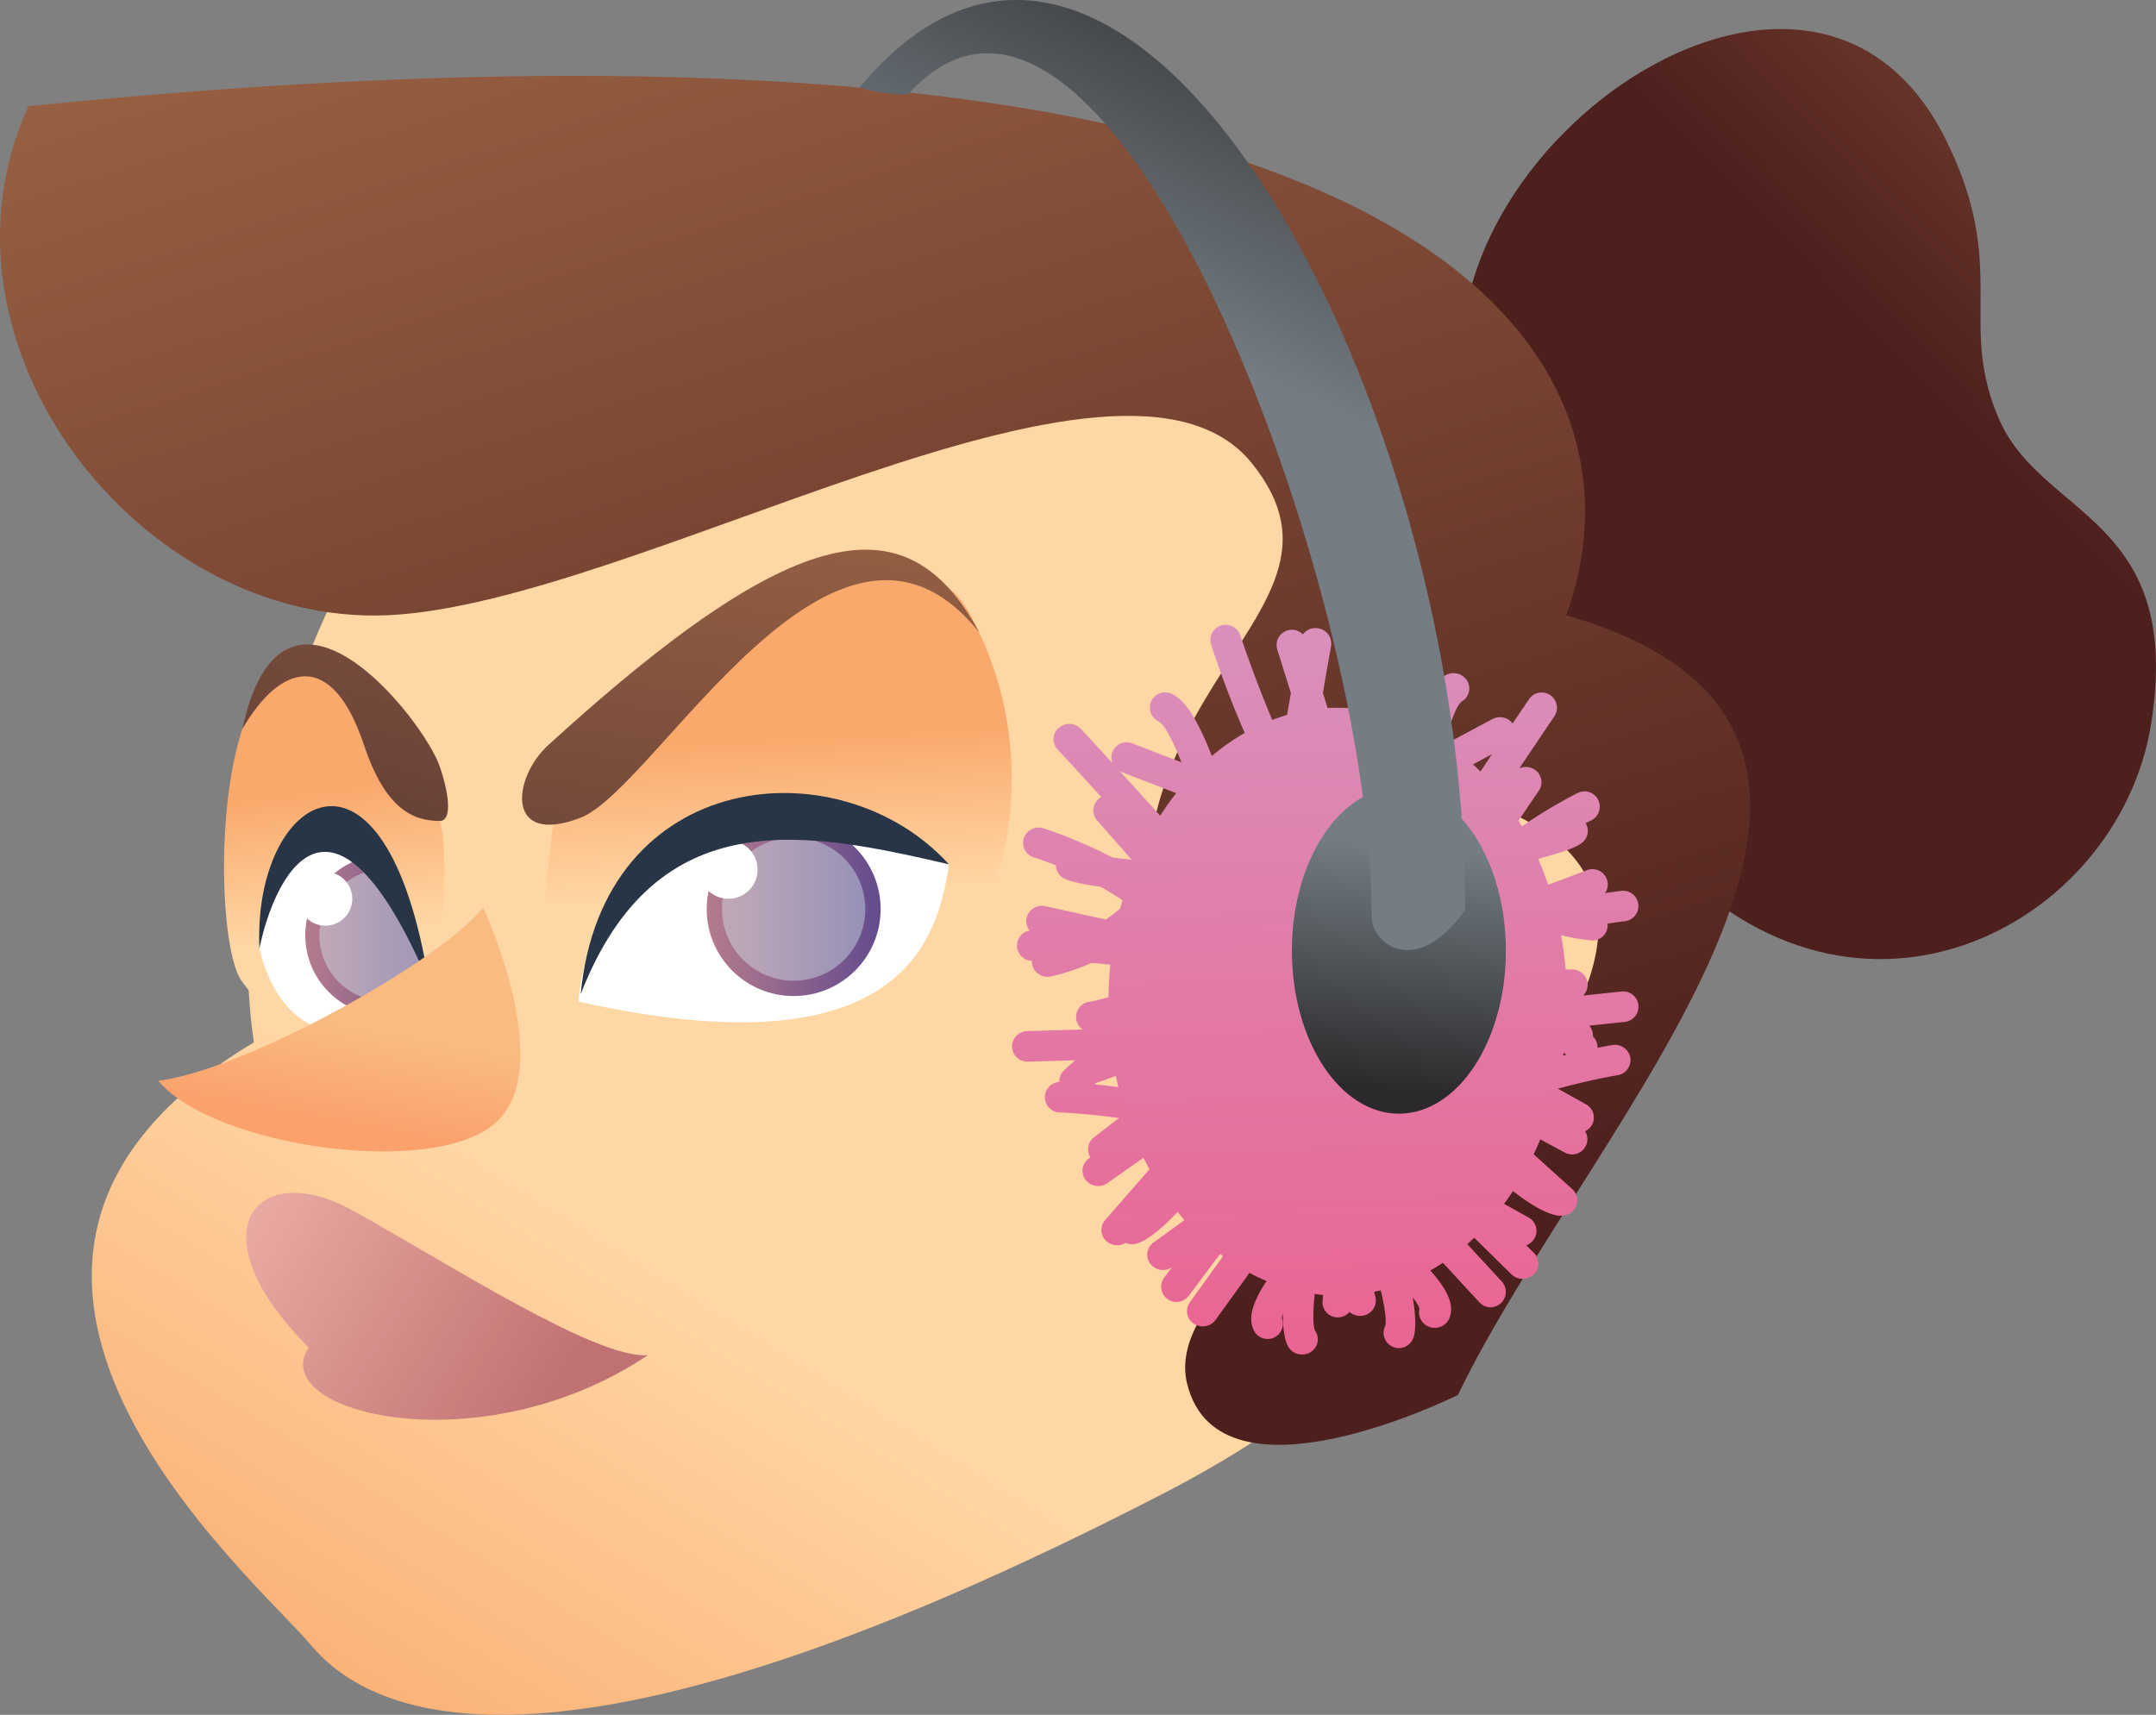 <svg xmlns="http://www.w3.org/2000/svg" xmlns:xlink="http://www.w3.org/1999/xlink" width="154.302" height="122.75" viewBox="0 0 154.302 122.75">
  <rect x="0" y="0" width="154.302" height="122.75" fill="#808080" stroke="none"/>
  <defs>
    <linearGradient id="linear-gradient" x1="0.962" y1="-0.172" x2="0.593" y2="0.384" gradientUnits="objectBoundingBox">
      <stop offset="0" stop-color="#9d6545"/>
      <stop offset="1" stop-color="#4d1f1d"/>
    </linearGradient>
    <linearGradient id="linear-gradient-2" x1="0.709" y1="0.203" x2="0.175" y2="1.036" gradientUnits="objectBoundingBox">
      <stop offset="0.641" stop-color="#ffd7a5"/>
      <stop offset="1" stop-color="#faa96c"/>
    </linearGradient>
    <linearGradient id="linear-gradient-3" x1="0.297" y1="-0.104" x2="0.767" y2="0.888" xlink:href="#linear-gradient"/>
    <linearGradient id="linear-gradient-4" x1="0.518" y1="1.117" x2="0.495" y2="0.442" xlink:href="#linear-gradient-2"/>
    <linearGradient id="linear-gradient-5" x1="0.54" y1="1.166" x2="0.49" y2="0.338" xlink:href="#linear-gradient-2"/>
    <linearGradient id="linear-gradient-6" x1="1.015" y1="0.133" x2="-0.228" y2="0.871" xlink:href="#linear-gradient-2"/>
    <clipPath id="clip-path">
      <path id="Path_5202" data-name="Path 5202" d="M1655.042,301.067c-3.875-13.176-10.851-13.952-12.138-2.5C1644.191,304.169,1648.842,307.269,1655.042,301.067Z" transform="translate(-1642.904 -290.54)" fill="none"/>
    </clipPath>
    <linearGradient id="linear-gradient-7" y1="0.5" x2="1" y2="0.5" gradientUnits="objectBoundingBox">
      <stop offset="0" stop-color="#b57b8d"/>
      <stop offset="0.996" stop-color="#634b8d"/>
    </linearGradient>
    <linearGradient id="linear-gradient-8" x1="39.633" y1="-11.938" x2="39.654" y2="-12.774" gradientUnits="objectBoundingBox">
      <stop offset="0" stop-color="#ddf5f5" stop-opacity="0.4"/>
      <stop offset="1" stop-color="#c6d9db" stop-opacity="0"/>
    </linearGradient>
    <linearGradient id="linear-gradient-9" x1="1.082" y1="-0.136" x2="0.314" y2="0.661" xlink:href="#linear-gradient-2"/>
    <linearGradient id="linear-gradient-10" x1="0.701" y1="-0.187" x2="0.479" y2="0.793" gradientUnits="objectBoundingBox">
      <stop offset="0.641" stop-color="#fabb80"/>
      <stop offset="1" stop-color="#faa16c"/>
    </linearGradient>
    <linearGradient id="linear-gradient-12" x1="36.658" y1="-10.844" x2="36.68" y2="-11.68" xlink:href="#linear-gradient-8"/>
    <linearGradient id="linear-gradient-13" x1="0.597" y1="-0.042" x2="0.391" y2="1.305" gradientUnits="objectBoundingBox">
      <stop offset="0" stop-color="#9d6545"/>
      <stop offset="1" stop-color="#674137"/>
    </linearGradient>
    <linearGradient id="linear-gradient-14" x1="0.9" y1="-1.129" x2="0.443" y2="0.969" xlink:href="#linear-gradient-13"/>
    <linearGradient id="linear-gradient-15" x1="-0.031" y1="0.378" x2="0.829" y2="0.736" gradientUnits="objectBoundingBox">
      <stop offset="0" stop-color="#edafa7"/>
      <stop offset="1" stop-color="#c07171"/>
    </linearGradient>
    <linearGradient id="linear-gradient-16" x1="0.477" y1="-0.31" x2="0.614" y2="4.562" gradientUnits="objectBoundingBox">
      <stop offset="0" stop-color="#d993bf"/>
      <stop offset="1" stop-color="#ed5b89"/>
    </linearGradient>
    <linearGradient id="linear-gradient-17" x1="0.488" y1="-0.249" x2="0.539" y2="4.121" xlink:href="#linear-gradient-16"/>
    <linearGradient id="linear-gradient-18" x1="0.483" y1="-0.593" x2="0.537" y2="4.037" xlink:href="#linear-gradient-16"/>
    <linearGradient id="linear-gradient-19" x1="0.475" y1="-1.397" x2="0.552" y2="4.5" xlink:href="#linear-gradient-16"/>
    <linearGradient id="linear-gradient-20" x1="0.478" y1="-0.839" x2="0.581" y2="5.499" xlink:href="#linear-gradient-16"/>
    <linearGradient id="linear-gradient-21" x1="0.471" y1="-1.5" x2="0.551" y2="4.817" xlink:href="#linear-gradient-16"/>
    <linearGradient id="linear-gradient-22" x1="0.465" y1="-3.141" x2="0.526" y2="2.668" xlink:href="#linear-gradient-16"/>
    <linearGradient id="linear-gradient-23" x1="0.477" y1="-3.516" x2="0.533" y2="5.744" xlink:href="#linear-gradient-16"/>
    <linearGradient id="linear-gradient-24" x1="0.446" y1="-3.712" x2="0.514" y2="1.997" xlink:href="#linear-gradient-16"/>
    <linearGradient id="linear-gradient-25" x1="0.462" y1="-3.478" x2="0.53" y2="3.644" xlink:href="#linear-gradient-16"/>
    <linearGradient id="linear-gradient-26" x1="0.468" y1="-5.275" x2="0.532" y2="6.295" xlink:href="#linear-gradient-16"/>
    <linearGradient id="linear-gradient-27" x1="0.451" y1="-2.778" x2="0.524" y2="2.095" xlink:href="#linear-gradient-16"/>
    <linearGradient id="linear-gradient-28" x1="0.356" y1="-1.937" x2="0.575" y2="1.766" xlink:href="#linear-gradient-16"/>
    <linearGradient id="linear-gradient-29" x1="0.449" y1="-3.532" x2="0.522" y2="2.254" xlink:href="#linear-gradient-16"/>
    <linearGradient id="linear-gradient-30" x1="0.438" y1="-7.321" x2="0.529" y2="4.252" xlink:href="#linear-gradient-16"/>
    <linearGradient id="linear-gradient-31" x1="0.479" y1="-3.289" x2="0.536" y2="6.995" xlink:href="#linear-gradient-16"/>
    <linearGradient id="linear-gradient-32" x1="0.464" y1="-3.42" x2="0.542" y2="4.995" xlink:href="#linear-gradient-16"/>
    <linearGradient id="linear-gradient-33" x1="0.461" y1="-4.76" x2="0.529" y2="4.498" xlink:href="#linear-gradient-16"/>
    <linearGradient id="linear-gradient-34" x1="0.448" y1="-4.301" x2="0.532" y2="3.414" xlink:href="#linear-gradient-16"/>
    <linearGradient id="linear-gradient-35" x1="0.476" y1="-8.326" x2="0.526" y2="10.191" xlink:href="#linear-gradient-16"/>
    <linearGradient id="linear-gradient-36" x1="0.469" y1="-0.292" x2="0.652" y2="4.449" xlink:href="#linear-gradient-16"/>
    <linearGradient id="linear-gradient-37" x1="0.489" y1="-0.2" x2="0.54" y2="3.959" xlink:href="#linear-gradient-16"/>
    <linearGradient id="linear-gradient-38" x1="0.484" y1="-0.499" x2="0.538" y2="3.969" xlink:href="#linear-gradient-16"/>
    <linearGradient id="linear-gradient-39" x1="0.474" y1="-1.144" x2="0.56" y2="4.274" xlink:href="#linear-gradient-16"/>
    <linearGradient id="linear-gradient-40" x1="0.48" y1="-1.107" x2="0.567" y2="5.77" xlink:href="#linear-gradient-16"/>
    <linearGradient id="linear-gradient-41" x1="0.476" y1="-1.71" x2="0.552" y2="4.61" xlink:href="#linear-gradient-16"/>
    <linearGradient id="linear-gradient-42" x1="0.466" y1="-2.796" x2="0.528" y2="2.725" xlink:href="#linear-gradient-16"/>
    <linearGradient id="linear-gradient-43" x1="0.478" y1="-2.964" x2="0.535" y2="5.674" xlink:href="#linear-gradient-16"/>
    <linearGradient id="linear-gradient-44" x1="0.448" y1="-3.626" x2="0.514" y2="1.93" xlink:href="#linear-gradient-16"/>
    <linearGradient id="linear-gradient-45" x1="0.467" y1="-3.974" x2="0.528" y2="4.326" xlink:href="#linear-gradient-16"/>
    <linearGradient id="linear-gradient-46" x1="0.471" y1="-6.819" x2="0.531" y2="8.446" xlink:href="#linear-gradient-16"/>
    <linearGradient id="linear-gradient-47" x1="0.459" y1="-3.047" x2="0.521" y2="2.325" xlink:href="#linear-gradient-16"/>
    <linearGradient id="linear-gradient-48" x1="0.412" y1="-1.986" x2="0.545" y2="1.788" xlink:href="#linear-gradient-16"/>
    <linearGradient id="linear-gradient-49" x1="0.443" y1="-3.24" x2="0.524" y2="2.05" xlink:href="#linear-gradient-16"/>
    <linearGradient id="linear-gradient-50" x1="0.435" y1="-6.481" x2="0.529" y2="3.615" xlink:href="#linear-gradient-16"/>
    <linearGradient id="linear-gradient-51" x1="0.479" y1="-4.83" x2="0.533" y2="8.815" xlink:href="#linear-gradient-16"/>
    <linearGradient id="linear-gradient-52" x1="0.459" y1="-3.148" x2="0.542" y2="4.311" xlink:href="#linear-gradient-16"/>
    <linearGradient id="linear-gradient-53" x1="0.458" y1="-4.158" x2="0.529" y2="3.76" xlink:href="#linear-gradient-16"/>
    <linearGradient id="linear-gradient-54" x1="0.442" y1="-3.983" x2="0.532" y2="2.994" xlink:href="#linear-gradient-16"/>
    <linearGradient id="linear-gradient-55" x1="0.476" y1="-12.416" x2="0.524" y2="13.426" xlink:href="#linear-gradient-16"/>
    <linearGradient id="linear-gradient-56" x1="0.489" y1="-0.235" x2="0.513" y2="1.37" xlink:href="#linear-gradient-16"/>
    <linearGradient id="linear-gradient-57" x1="0.522" y1="0.176" x2="0.47" y2="0.927" gradientUnits="objectBoundingBox">
      <stop offset="0" stop-color="#737d83"/>
      <stop offset="1" stop-color="#2b292b"/>
    </linearGradient>
    <linearGradient id="linear-gradient-58" x1="0.513" y1="0.47" x2="0.598" y2="0.113" xlink:href="#linear-gradient-57"/>
  </defs>
  <g id="Group_13725" data-name="Group 13725" transform="translate(-38.598 0)">
    <g id="Group_13293" data-name="Group 13293" transform="translate(0 2.078)">
      <g id="Group_13290" data-name="Group 13290" transform="translate(38.598)">
        <path id="Path_5194" data-name="Path 5194" d="M1693.955,283.826c-4.651-17.829,24.3-38.989,34.106-19.38,4.651,9.3.775,13.178,3.876,20.154s13.178,6.978,10.853,21.7-21.705,24.8-35.657,8.527S1693.955,283.826,1693.955,283.826Z" transform="translate(-1588.833 -256.594)" fill="url(#linear-gradient)"/>
        <path id="Path_5195" data-name="Path 5195" d="M1728.981,276.983c15.474,10.388,28.681,55.811-16.278,79.067s-57.362,15.5-61.237,10.852-30.5-27.21-4.009-43.061C1643.07,294.464,1672.395,239,1728.981,276.983Z" transform="translate(-1629.286 -251.302)" fill="url(#linear-gradient-2)"/>
        <path id="Path_5196" data-name="Path 5196" d="M1744.095,297.172c6.976-19.38-10.853-46.51-110.072-36.434-7.752,17.054,8.015,37.208,25.712,36.434s52.579-22.479,61.88-10.852-14.729,16.278-5.427,42.633c1.551-9.3,17.054-19.379,20.93-7.752s-22.48,21.7-20.154,31.006,19.378.776,19.378.776C1745.646,333.6,1773.551,305.7,1744.095,297.172Z" transform="translate(-1631.997 -255.211)" fill="url(#linear-gradient-3)"/>
        <path id="Path_5197" data-name="Path 5197" d="M1655.861,312.321c-2.245-2.952-.1-16.389,0-16.877s23.355-24.521,29.556-12.892,1.3,23.516-2.838,27.261S1659.639,317.285,1655.861,312.321Z" transform="translate(-1615.953 -240.592)" fill="url(#linear-gradient-4)"/>
        <path id="Path_5198" data-name="Path 5198" d="M1655.313,310.691c1.551-1.551,2.358-13.784,1.566-16.194s-8.047-14.18-12.17-10.233-3.842,19.066-2.044,21.584S1650.662,315.342,1655.313,310.691Z" transform="translate(-1625.382 -237.724)" fill="url(#linear-gradient-5)"/>
        <path id="Path_5199" data-name="Path 5199" d="M1684.559,309.256c-2.325-9.3,8.527-27.132,22.479-17.829s-13.952,33.332-20.929,28.679S1684.559,309.256,1684.559,309.256Z" transform="translate(-1596.491 -233.964)" fill="url(#linear-gradient-6)"/>
        <g id="Group_13287" data-name="Group 13287" transform="translate(18.548 55.625)">
          <path id="Path_5200" data-name="Path 5200" d="M1655.042,301.067c-3.875-13.176-10.851-13.952-12.138-2.5C1644.191,304.169,1648.842,307.269,1655.042,301.067Z" transform="translate(-1642.884 -288.377)" fill="#fff"/>
          <g id="Group_13286" data-name="Group 13286" transform="translate(0.02 2.163)">
            <g id="Group_13285" data-name="Group 13285" clip-path="url(#clip-path)">
              <g id="Group_13284" data-name="Group 13284" transform="translate(2.789 1.33)">
                <circle id="Ellipse_276" data-name="Ellipse 276" cx="5.751" cy="5.751" r="5.751" transform="translate(0.49)" fill="url(#linear-gradient-7)"/>
                <path id="Path_5201" data-name="Path 5201" d="M1654.895,296.474a4.736,4.736,0,1,1-4.913-4.552A4.734,4.734,0,0,1,1654.895,296.474Z" transform="translate(-1643.922 -290.903)" fill="url(#linear-gradient-8)"/>
                <circle id="Ellipse_277" data-name="Ellipse 277" cx="1.928" cy="1.928" r="1.928" transform="translate(0 1.211)" fill="#fff"/>
              </g>
            </g>
          </g>
          <path id="Path_5203" data-name="Path 5203" d="M1655.05,301.96c-3.1-19.378-12.649-13.537-12.138-2.5C1643.935,294.389,1648.074,285.682,1655.05,301.96Z" transform="translate(-1642.892 -289.27)" fill="#283547"/>
        </g>
        <path id="Path_5204" data-name="Path 5204" d="M1685.552,302.912c6.2-2.325,10.076,3.1,6.976,6.976,10.853-7.751,10.853-13.178,7.751-16.278S1688.652,292.834,1685.552,302.912Z" transform="translate(-1594.382 -231.495)" fill="url(#linear-gradient-9)"/>
        <path id="Path_5205" data-name="Path 5205" d="M1661.905,293.537c-3.1,3.876-17.053,11.627-23.254,12.4,3.875,4.651,19.378,6.976,24.029,3.1S1661.905,293.537,1661.905,293.537Z" transform="translate(-1627.323 -230.648)" fill="url(#linear-gradient-10)"/>
        <g id="Group_13289" data-name="Group 13289" transform="translate(41.393 54.687)">
          <path id="Path_5206" data-name="Path 5206" d="M1656.312,302.341c.941-10.6,11.018-14.475,26.521-9.824C1682.058,297.942,1679.4,307.516,1656.312,302.341Z" transform="translate(-1656.312 -287.414)" fill="#fff"/>
          <g id="Group_13288" data-name="Group 13288" transform="translate(8.654 2.086)">
            <circle id="Ellipse_278" data-name="Ellipse 278" cx="6.224" cy="6.224" r="6.224" transform="translate(0.53)" fill="url(#linear-gradient-7)"/>
            <path id="Path_5207" data-name="Path 5207" d="M1672.6,295.521a5.126,5.126,0,1,1-5.318-4.928A5.127,5.127,0,0,1,1672.6,295.521Z" transform="translate(-1660.724 -289.491)" fill="url(#linear-gradient-12)"/>
            <circle id="Ellipse_279" data-name="Ellipse 279" cx="2.087" cy="2.087" r="2.087" transform="translate(0 1.311)" fill="#fff"/>
          </g>
          <path id="Path_5208" data-name="Path 5208" d="M1656.409,303.123c1.551-16.278,18.6-17.829,26.356-9.3C1672.688,291.5,1661.836,289.17,1656.409,303.123Z" transform="translate(-1656.244 -288.719)" fill="#283547"/>
        </g>
        <path id="Path_5209" data-name="Path 5209" d="M1655.815,292.48c-2.561,2.337-3.1,7.283,2.325,5.19s18.263-26.025,28.511-13.282C1681.566,274.991,1673.643,276.2,1655.815,292.48Z" transform="translate(-1616.582 -241.218)" fill="url(#linear-gradient-13)"/>
        <path id="Path_5210" data-name="Path 5210" d="M1656.322,291.232c-1.1-3.289-11.219-16.263-14.136-2.705,2.691-4.668,6.4-5.783,8.709,1.154,1.551,4.651,3.57,5.425,5.427,5.425C1657.1,295.107,1657.1,293.558,1656.322,291.232Z" transform="translate(-1624.84 -238.419)" fill="url(#linear-gradient-14)"/>
        <path id="Path_5211" data-name="Path 5211" d="M1646.82,316.6c-8.279-8.28-3.79-13.663,3.187-9.787s17.35,10.6,21.078,10.34C1659.16,325.156,1643.7,321.283,1646.82,316.6Z" transform="translate(-1624.726 -222.222)" fill="url(#linear-gradient-15)"/>
      </g>
    </g>
    <g id="Group_13336" data-name="Group 13336" transform="translate(111.029 43.957)">
      <g id="Group_13314" data-name="Group 13314" transform="translate(0.34 0.758)">
        <g id="Group_13294" data-name="Group 13294" transform="translate(18.595 0.364)">
          <path id="Path_5231" data-name="Path 5231" d="M1690.408,295.711a1.092,1.092,0,0,1-1.044-.768l-3.646-11.668a1.093,1.093,0,1,1,2.087-.652l3.646,11.668a1.094,1.094,0,0,1-.718,1.37A1.132,1.132,0,0,1,1690.408,295.711Z" transform="translate(-1685.668 -281.854)" fill="url(#linear-gradient-16)"/>
        </g>
        <g id="Group_13295" data-name="Group 13295" transform="translate(6.769)">
          <path id="Path_5232" data-name="Path 5232" d="M1693.542,297.09c-1.215,0-4.4-1.132-14.124-4.92a1.093,1.093,0,0,1,.793-2.038c3.66,1.425,7.6,2.906,10.238,3.835a71.947,71.947,0,0,1-4.586-10.885,1.095,1.095,0,0,1,2.075-.7c1.547,4.6,4.387,11.511,5.853,12.448,1.008.643.785,1.367.64,1.65A.839.839,0,0,1,1693.542,297.09Zm-.854-.363h0Z" transform="translate(-1678.721 -281.64)" fill="url(#linear-gradient-17)"/>
        </g>
        <g id="Group_13296" data-name="Group 13296" transform="translate(2.752 4.852)">
          <path id="Path_5233" data-name="Path 5233" d="M1688.393,299.072c-.945,0-2.378-.075-4.6-.245-5.815-.448-6.625-.923-6.893-1.079a1.094,1.094,0,0,1,1.1-1.888c.916.434,7.073.936,9.906,1.011-.14-.421-.3-.943-.512-1.6-.7-2.216-2.571-8.107-3.628-8.7a1.094,1.094,0,0,1,.921-1.985c1.6.735,2.869,3.951,4.792,10.02.312.984.659,2.084.833,2.492l.662.478-.553.906C1690.2,298.84,1690.046,299.072,1688.393,299.072Z" transform="translate(-1676.361 -284.491)" fill="url(#linear-gradient-18)"/>
        </g>
        <g id="Group_13297" data-name="Group 13297" transform="translate(5.469 12.189)">
          <path id="Path_5234" data-name="Path 5234" d="M1687.174,300.25a1.092,1.092,0,0,1-.824-.373l-8.122-9.262a1.094,1.094,0,0,1,1.645-1.442l8.124,9.262a1.094,1.094,0,0,1-.823,1.815Z" transform="translate(-1677.957 -288.801)" fill="url(#linear-gradient-19)"/>
        </g>
        <g id="Group_13298" data-name="Group 13298" transform="translate(30.874 4.853)">
          <path id="Path_5235" data-name="Path 5235" d="M1693.973,295.142a1.095,1.095,0,0,1-.967-1.6c.5-.945,5.131-7.79,5.658-8.568a1.094,1.094,0,0,1,1.812,1.227c-1.963,2.9-5.2,7.729-5.533,8.359A1.1,1.1,0,0,1,1693.973,295.142Z" transform="translate(-1692.88 -284.491)" fill="url(#linear-gradient-20)"/>
        </g>
        <g id="Group_13299" data-name="Group 13299" transform="translate(32.339 11.919)">
          <path id="Path_5236" data-name="Path 5236" d="M1702.6,299.33a14.6,14.6,0,0,1-8.181-3.435l-.681-.56.4-.785c1.387-2.695,6.818-5.482,7.432-5.791a1.094,1.094,0,0,1,.982,1.954,23.842,23.842,0,0,0-5.943,4.108,12.34,12.34,0,0,0,5.987,2.322,1.094,1.094,0,1,1,0,2.188Z" transform="translate(-1693.741 -288.642)" fill="url(#linear-gradient-21)"/>
        </g>
        <g id="Group_13300" data-name="Group 13300" transform="translate(2.022 32.73)">
          <path id="Path_5237" data-name="Path 5237" d="M1682.154,312.489a1.094,1.094,0,0,1-.192-2.17c1.078-.46,4.333-4.312,4.708-5.737a44.819,44.819,0,0,0-9.667-1.527,1.094,1.094,0,0,1,.024-2.188h.024a47.528,47.528,0,0,1,10.519,1.69,1.761,1.761,0,0,1,1.314,1.965c-.186,2.269-4.763,7.775-6.619,7.962C1682.227,312.487,1682.19,312.489,1682.154,312.489Zm-.22-2.16Zm.113-.022h0ZM1687,304.67h0Z" transform="translate(-1675.932 -300.867)" fill="url(#linear-gradient-22)"/>
        </g>
        <g id="Group_13301" data-name="Group 13301" transform="translate(0 21.878)">
          <path id="Path_5238" data-name="Path 5238" d="M1680.082,301.783a1.094,1.094,0,1,1,0-2.188,31.033,31.033,0,0,0,5.829-2.005,54.046,54.046,0,0,0-9.995-.914,1.094,1.094,0,0,1-.158-2.182c.105-.01,11.986-.046,12.979,2.359a1.493,1.493,0,0,1-.172,1.413C1687.409,300,1680.763,301.783,1680.082,301.783Zm6.8-3.849Z" transform="translate(-1674.744 -294.492)" fill="url(#linear-gradient-23)"/>
        </g>
        <g id="Group_13302" data-name="Group 13302" transform="translate(16.778 39.958)">
          <path id="Path_5239" data-name="Path 5239" d="M1695.166,316.939a1.08,1.08,0,0,1-.49-.117,1.094,1.094,0,0,1-.485-1.469c.267-1-1.1-5.854-2.067-7.615-.209.24-.451.512-.718.814-1.127,1.272-4.523,5.109-4.615,6.241a1.094,1.094,0,0,1-1.985.912c-.844-1.6.928-4.048,4.962-8.6.538-.606,1-1.129,1.22-1.415a1.419,1.419,0,0,1,1.931-.335c1.74,1.093,4.121,9.2,3.226,10.985A1.1,1.1,0,0,1,1695.166,316.939Zm-8.377-2.1Z" transform="translate(-1684.6 -305.113)" fill="url(#linear-gradient-24)"/>
        </g>
        <g id="Group_13303" data-name="Group 13303" transform="translate(5.104 29.17)">
          <path id="Path_5240" data-name="Path 5240" d="M1678.838,308.255a1.094,1.094,0,0,1-.669-1.961l9.48-7.291a1.094,1.094,0,1,1,1.334,1.733l-9.48,7.293A1.088,1.088,0,0,1,1678.838,308.255Z" transform="translate(-1677.742 -298.775)" fill="url(#linear-gradient-25)"/>
        </g>
        <g id="Group_13304" data-name="Group 13304" transform="translate(4.374 26.982)">
          <path id="Path_5241" data-name="Path 5241" d="M1678.409,303.326a1.094,1.094,0,0,1-.369-2.125l10.211-3.646a1.094,1.094,0,0,1,.735,2.06l-10.209,3.646A1.124,1.124,0,0,1,1678.409,303.326Z" transform="translate(-1677.314 -297.49)" fill="url(#linear-gradient-26)"/>
        </g>
        <g id="Group_13305" data-name="Group 13305" transform="translate(10.334 34.627)">
          <path id="Path_5242" data-name="Path 5242" d="M1681.908,315.836a1.093,1.093,0,0,1-.875-1.75l8.752-11.668a1.094,1.094,0,1,1,1.75,1.313l-8.752,11.668A1.092,1.092,0,0,1,1681.908,315.836Z" transform="translate(-1680.815 -301.981)" fill="url(#linear-gradient-27)"/>
        </g>
        <g id="Group_13306" data-name="Group 13306" transform="translate(21.877 31.356)">
          <path id="Path_5243" data-name="Path 5243" d="M1688.691,318.292a.962.962,0,0,1-.1-.005,1.093,1.093,0,0,1-.991-1.188l1.457-16.043a1.094,1.094,0,1,1,2.179.2l-1.457,16.043A1.1,1.1,0,0,1,1688.691,318.292Z" transform="translate(-1687.595 -300.06)" fill="url(#linear-gradient-28)"/>
        </g>
        <g id="Group_13307" data-name="Group 13307" transform="translate(24.064 37.191)">
          <path id="Path_5244" data-name="Path 5244" d="M1698.724,315.156a1.092,1.092,0,0,1-.8-.352l-8.752-9.48a1.094,1.094,0,0,1,1.608-1.484l8.752,9.48a1.1,1.1,0,0,1-.805,1.837Z" transform="translate(-1688.88 -303.487)" fill="url(#linear-gradient-29)"/>
        </g>
        <g id="Group_13308" data-name="Group 13308" transform="translate(28.439 38.65)">
          <path id="Path_5245" data-name="Path 5245" d="M1699.107,310.178a1.09,1.09,0,0,1-.531-.138l-6.562-3.646a1.094,1.094,0,1,1,1.062-1.912l6.563,3.646a1.093,1.093,0,0,1-.531,2.05Z" transform="translate(-1691.45 -304.344)" fill="url(#linear-gradient-30)"/>
        </g>
        <g id="Group_13309" data-name="Group 13309" transform="translate(28.439 17.501)">
          <path id="Path_5246" data-name="Path 5246" d="M1692.545,298.485a1.093,1.093,0,0,1-.383-2.118l11.668-4.377a1.094,1.094,0,1,1,.766,2.05l-11.666,4.375A1.093,1.093,0,0,1,1692.545,298.485Z" transform="translate(-1691.45 -291.921)" fill="url(#linear-gradient-31)"/>
        </g>
        <g id="Group_13310" data-name="Group 13310" transform="translate(31.357 23.335)">
          <path id="Path_5247" data-name="Path 5247" d="M1702.278,303.371a1.086,1.086,0,0,1-.642-.209l-8.021-5.834a1.094,1.094,0,0,1,1.285-1.77l8.021,5.834a1.095,1.095,0,0,1-.644,1.98Z" transform="translate(-1693.164 -295.348)" fill="url(#linear-gradient-32)"/>
        </g>
        <g id="Group_13311" data-name="Group 13311" transform="translate(29.169 30.628)">
          <path id="Path_5248" data-name="Path 5248" d="M1702.452,306.925a1.086,1.086,0,0,1-.517-.131l-9.48-5.1a1.094,1.094,0,0,1,1.037-1.927l9.48,5.105a1.094,1.094,0,0,1-.519,2.056Z" transform="translate(-1691.879 -299.632)" fill="url(#linear-gradient-33)"/>
        </g>
        <g id="Group_13312" data-name="Group 13312" transform="translate(30.627 33.545)">
          <path id="Path_5249" data-name="Path 5249" d="M1701.122,310.1a1.085,1.085,0,0,1-.732-.281l-7.293-6.563a1.094,1.094,0,1,1,1.464-1.626l7.293,6.563a1.094,1.094,0,0,1-.732,1.907Z" transform="translate(-1692.736 -301.345)" fill="url(#linear-gradient-34)"/>
        </g>
        <g id="Group_13313" data-name="Group 13313" transform="translate(28.44 26.253)">
          <path id="Path_5250" data-name="Path 5250" d="M1692.543,300.708a1.094,1.094,0,0,1-.113-2.182l13.855-1.457a1.094,1.094,0,1,1,.228,2.176l-13.855,1.457A.884.884,0,0,1,1692.543,300.708Z" transform="translate(-1691.45 -297.062)" fill="url(#linear-gradient-35)"/>
        </g>
      </g>
      <g id="Group_13335" data-name="Group 13335">
        <g id="Group_13315" data-name="Group 13315" transform="translate(18.494 1.002)">
          <path id="Path_5251" data-name="Path 5251" d="M1686.688,296.016a1.112,1.112,0,0,0,.958-.9l2.1-12.054a1.1,1.1,0,0,0-.923-1.26,1.123,1.123,0,0,0-1.3.9l-2.1,12.054a1.1,1.1,0,0,0,.923,1.26A1.208,1.208,0,0,0,1686.688,296.016Z" transform="translate(-1685.409 -281.784)" fill="url(#linear-gradient-36)"/>
        </g>
        <g id="Group_13316" data-name="Group 13316" transform="translate(20.523)">
          <path id="Path_5252" data-name="Path 5252" d="M1686.811,296.928c-.186-.259-.516-.947.424-1.721,1.367-1.125,3.3-8.352,4.244-13.123a1.124,1.124,0,0,1,1.318-.868,1.1,1.1,0,0,1,.9,1.28,70.041,70.041,0,0,1-3.167,11.4c2.564-1.277,6.381-3.277,9.918-5.184a1.15,1.15,0,0,1,1.532.426,1.078,1.078,0,0,1-.439,1.488c-9.4,5.064-12.493,6.619-13.734,6.782A.872.872,0,0,1,1686.811,296.928Zm1.806.008h0Z" transform="translate(-1686.6 -281.195)" fill="url(#linear-gradient-37)"/>
        </g>
        <g id="Group_13317" data-name="Group 13317" transform="translate(26.378 4.224)">
          <path id="Path_5253" data-name="Path 5253" d="M1692.888,298.7c.965-.128,2.419-.395,4.659-.863,5.875-1.229,6.637-1.81,6.888-2a1.073,1.073,0,0,0,.192-1.536,1.152,1.152,0,0,0-1.583-.186c-.873.553-7.09,1.881-9.972,2.339.083-.436.182-.975.3-1.653.41-2.291,1.5-8.379,2.494-9.106a1.073,1.073,0,0,0,.342-1.508,1.149,1.149,0,0,0-1.557-.335c-1.531.947-2.38,4.3-3.5,10.577-.182,1.016-.385,2.154-.5,2.581l-.609.565.691.822C1691.016,298.711,1691.2,298.918,1692.888,298.7Z" transform="translate(-1690.04 -283.677)" fill="url(#linear-gradient-38)"/>
        </g>
        <g id="Group_13318" data-name="Group 13318" transform="translate(28.635 10.944)">
          <path id="Path_5254" data-name="Path 5254" d="M1692.645,300.076a1.129,1.129,0,0,0,.788-.48l7-10.274a1.075,1.075,0,0,0-.317-1.517,1.149,1.149,0,0,0-1.563.31l-7,10.274a1.075,1.075,0,0,0,.318,1.515A1.151,1.151,0,0,0,1692.645,300.076Z" transform="translate(-1691.365 -287.624)" fill="url(#linear-gradient-39)"/>
        </g>
        <g id="Group_13319" data-name="Group 13319" transform="translate(2.971 7.862)">
          <path id="Path_5255" data-name="Path 5255" d="M1684.46,295.621a1.15,1.15,0,0,0,.5-.192,1.073,1.073,0,0,0,.264-1.525c-.638-.87-6.323-7.027-6.968-7.727a1.151,1.151,0,0,0-1.592-.083,1.071,1.071,0,0,0-.087,1.544c2.407,2.606,6.384,6.956,6.811,7.536A1.138,1.138,0,0,0,1684.46,295.621Z" transform="translate(-1676.29 -285.814)" fill="url(#linear-gradient-40)"/>
        </g>
        <g id="Group_13320" data-name="Group 13320" transform="translate(0.786 15.282)">
          <path id="Path_5256" data-name="Path 5256" d="M1676.921,300.846a15.176,15.176,0,0,0,7.875-4.509l.616-.647-.521-.722c-1.791-2.484-7.722-4.513-8.392-4.736a1.137,1.137,0,0,0-1.432.681,1.088,1.088,0,0,0,.7,1.389,24.908,24.908,0,0,1,6.637,3.267,12.839,12.839,0,0,1-5.788,3.108,1.1,1.1,0,0,0-.965,1.232A1.122,1.122,0,0,0,1676.921,300.846Z" transform="translate(-1675.006 -290.172)" fill="url(#linear-gradient-41)"/>
        </g>
        <g id="Group_13321" data-name="Group 13321" transform="translate(31.335 30.832)">
          <path id="Path_5257" data-name="Path 5257" d="M1700.873,311.535c-1.92.066-7.359-4.77-7.865-6.993a1.753,1.753,0,0,1,1.069-2.126,50.125,50.125,0,0,1,10.5-3.095l.026,0a1.122,1.122,0,0,1,1.265.912,1.1,1.1,0,0,1-.936,1.253,47.111,47.111,0,0,0-9.656,2.817c.582,1.362,4.441,4.738,5.6,5.049a1.091,1.091,0,0,1,.106,2.176C1700.95,311.53,1700.912,311.533,1700.873,311.535Zm.038-2.179Zm-.116-.007h0Zm-5.849-4.916.007,0Z" transform="translate(-1692.952 -299.307)" fill="url(#linear-gradient-42)"/>
        </g>
        <g id="Group_13322" data-name="Group 13322" transform="translate(30.656 19.806)">
          <path id="Path_5258" data-name="Path 5258" d="M1692.972,298.3a1.454,1.454,0,0,1-.371-1.375c.677-2.518,12.81-4.087,12.919-4.091a1.095,1.095,0,1,1,.145,2.184,57,57,0,0,0-10.078,2.256,32.942,32.942,0,0,0,6.231,1.2,1.12,1.12,0,0,1,1.268.936,1.1,1.1,0,0,1-.964,1.232C1701.427,300.731,1694.393,299.856,1692.972,298.3Zm1.668-.555Z" transform="translate(-1692.553 -292.83)" fill="url(#linear-gradient-43)"/>
        </g>
        <g id="Group_13323" data-name="Group 13323" transform="translate(19.379 40.852)">
          <path id="Path_5259" data-name="Path 5259" d="M1686.372,316.87c-1.161-1.643.141-10,1.765-11.321a1.5,1.5,0,0,1,2.018.073c.265.254.81.708,1.444,1.236,4.751,3.97,6.9,6.156,6.263,7.855a1.136,1.136,0,0,1-1.445.652,1.086,1.086,0,0,1-.708-1.289c-.252-1.108-4.254-4.45-5.58-5.56-.315-.262-.6-.5-.846-.708-.742,1.874-1.462,6.867-1.05,7.824a1.073,1.073,0,0,1-.291,1.52,1.151,1.151,0,0,1-1.568-.283Zm9.343-2.748Z" transform="translate(-1685.928 -305.193)" fill="url(#linear-gradient-44)"/>
        </g>
        <g id="Group_13324" data-name="Group 13324" transform="translate(28.694 29.001)">
          <path id="Path_5260" data-name="Path 5260" d="M1703.371,306.355a1.126,1.126,0,0,0,.827-.54,1.076,1.076,0,0,0-.417-1.493l-10.692-5.946a1.147,1.147,0,0,0-1.539.405,1.076,1.076,0,0,0,.417,1.493l10.693,5.946A1.148,1.148,0,0,0,1703.371,306.355Z" transform="translate(-1691.4 -298.231)" fill="url(#linear-gradient-45)"/>
        </g>
        <g id="Group_13325" data-name="Group 13325" transform="translate(28.39 26.833)">
          <path id="Path_5261" data-name="Path 5261" d="M1703.43,301.371a1.116,1.116,0,0,0,.952-.86,1.1,1.1,0,0,0-.87-1.3l-10.931-2.233a1.124,1.124,0,0,0-1.335.844,1.094,1.094,0,0,0,.87,1.3l10.929,2.235A1.175,1.175,0,0,0,1703.43,301.371Z" transform="translate(-1691.222 -296.958)" fill="url(#linear-gradient-46)"/>
        </g>
        <g id="Group_13326" data-name="Group 13326" transform="translate(24.859 35.016)">
          <path id="Path_5262" data-name="Path 5262" d="M1700.985,314.322a1.129,1.129,0,0,0,.638-.306,1.07,1.07,0,0,0,.01-1.546l-10.556-10.379a1.153,1.153,0,0,0-1.6-.01,1.072,1.072,0,0,0-.01,1.546l10.556,10.379A1.152,1.152,0,0,0,1700.985,314.322Z" transform="translate(-1689.147 -301.765)" fill="url(#linear-gradient-47)"/>
        </g>
        <g id="Group_13327" data-name="Group 13327" transform="translate(20.066 32.349)">
          <path id="Path_5263" data-name="Path 5263" d="M1691.33,318.076c.034,0,.068-.01.1-.017a1.1,1.1,0,0,0,.846-1.311l-3.721-15.7a1.126,1.126,0,0,0-1.352-.821,1.093,1.093,0,0,0-.844,1.311l3.72,15.7A1.126,1.126,0,0,0,1691.33,318.076Z" transform="translate(-1686.332 -300.198)" fill="url(#linear-gradient-48)"/>
        </g>
        <g id="Group_13328" data-name="Group 13328" transform="translate(12.518 38.229)">
          <path id="Path_5264" data-name="Path 5264" d="M1683.178,316.4a1.126,1.126,0,0,0,.771-.456l7.615-10.575a1.075,1.075,0,0,0-.278-1.524,1.152,1.152,0,0,0-1.571.271l-7.613,10.575a1.072,1.072,0,0,0,.278,1.522A1.137,1.137,0,0,0,1683.178,316.4Z" transform="translate(-1681.898 -303.652)" fill="url(#linear-gradient-49)"/>
        </g>
        <g id="Group_13329" data-name="Group 13329" transform="translate(9.676 40.265)">
          <path id="Path_5265" data-name="Path 5265" d="M1681.509,311.525a1.129,1.129,0,0,0,.523-.208l6.192-4.5a1.072,1.072,0,0,0,.228-1.53,1.15,1.15,0,0,0-1.578-.221l-6.193,4.5a1.074,1.074,0,0,0-.227,1.532A1.143,1.143,0,0,0,1681.509,311.525Z" transform="translate(-1680.229 -304.848)" fill="url(#linear-gradient-50)"/>
        </g>
        <g id="Group_13330" data-name="Group 13330" transform="translate(1.016 20.886)">
          <path id="Path_5266" data-name="Path 5266" d="M1688.94,298.4a1.113,1.113,0,0,0,.947-.841,1.091,1.091,0,0,0-.85-1.309l-12.519-2.76a1.126,1.126,0,0,0-1.348.824,1.094,1.094,0,0,0,.849,1.309l12.521,2.76A1.138,1.138,0,0,0,1688.94,298.4Z" transform="translate(-1675.141 -293.464)" fill="url(#linear-gradient-51)"/>
        </g>
        <g id="Group_13331" data-name="Group 13331" transform="translate(3.385 25.485)">
          <path id="Path_5267" data-name="Path 5267" d="M1677.812,305.207a1.128,1.128,0,0,0,.626-.294l7.378-6.864a1.07,1.07,0,0,0,.034-1.546,1.149,1.149,0,0,0-1.594-.032l-7.376,6.864a1.07,1.07,0,0,0-.034,1.546A1.144,1.144,0,0,0,1677.812,305.207Z" transform="translate(-1676.533 -296.166)" fill="url(#linear-gradient-52)"/>
        </g>
        <g id="Group_13332" data-name="Group 13332" transform="translate(5.042 32.416)">
          <path id="Path_5268" data-name="Path 5268" d="M1678.786,308.754a1.144,1.144,0,0,0,.51-.2l8.966-6.338a1.072,1.072,0,0,0,.249-1.527,1.15,1.15,0,0,0-1.574-.242l-8.968,6.338a1.075,1.075,0,0,0-.247,1.529A1.144,1.144,0,0,0,1678.786,308.754Z" transform="translate(-1677.506 -300.237)" fill="url(#linear-gradient-53)"/>
        </g>
        <g id="Group_13333" data-name="Group 13333" transform="translate(6.395 35.502)">
          <path id="Path_5269" data-name="Path 5269" d="M1679.579,311.716a1.125,1.125,0,0,0,.708-.376l6.532-7.489a1.071,1.071,0,0,0-.133-1.541,1.149,1.149,0,0,0-1.588.128l-6.53,7.489a1.071,1.071,0,0,0,.131,1.541A1.144,1.144,0,0,0,1679.579,311.716Z" transform="translate(-1678.301 -302.05)" fill="url(#linear-gradient-54)"/>
        </g>
        <g id="Group_13334" data-name="Group 13334" transform="translate(0 29.427)">
          <path id="Path_5270" data-name="Path 5270" d="M1690.173,300.659a1.093,1.093,0,0,0-.187-2.177l-14.347.426a1.094,1.094,0,1,0,.068,2.186l14.347-.426A.9.9,0,0,0,1690.173,300.659Z" transform="translate(-1674.545 -298.482)" fill="url(#linear-gradient-55)"/>
        </g>
      </g>
      <ellipse id="Ellipse_280" data-name="Ellipse 280" cx="16.408" cy="21.036" rx="16.408" ry="21.036" transform="translate(6.902 6.704)" fill="url(#linear-gradient-56)"/>
    </g>
    <ellipse id="Ellipse_281" data-name="Ellipse 281" cx="7.657" cy="11.668" rx="7.657" ry="11.668" transform="translate(131.058 56.383)" fill="url(#linear-gradient-57)"/>
    <path id="Path_5271" data-name="Path 5271" d="M1668.137,261.632c19.071-22.9,43.333,21.684,43.333,58.876-3.646,5.105-6.811,2.239-6.687.39,0-24.025-19.136-74.365-33.175-58.767A11.471,11.471,0,0,1,1668.137,261.632Z" transform="translate(-1568.016 -255.374)" fill="url(#linear-gradient-58)"/>
  </g>
</svg>
